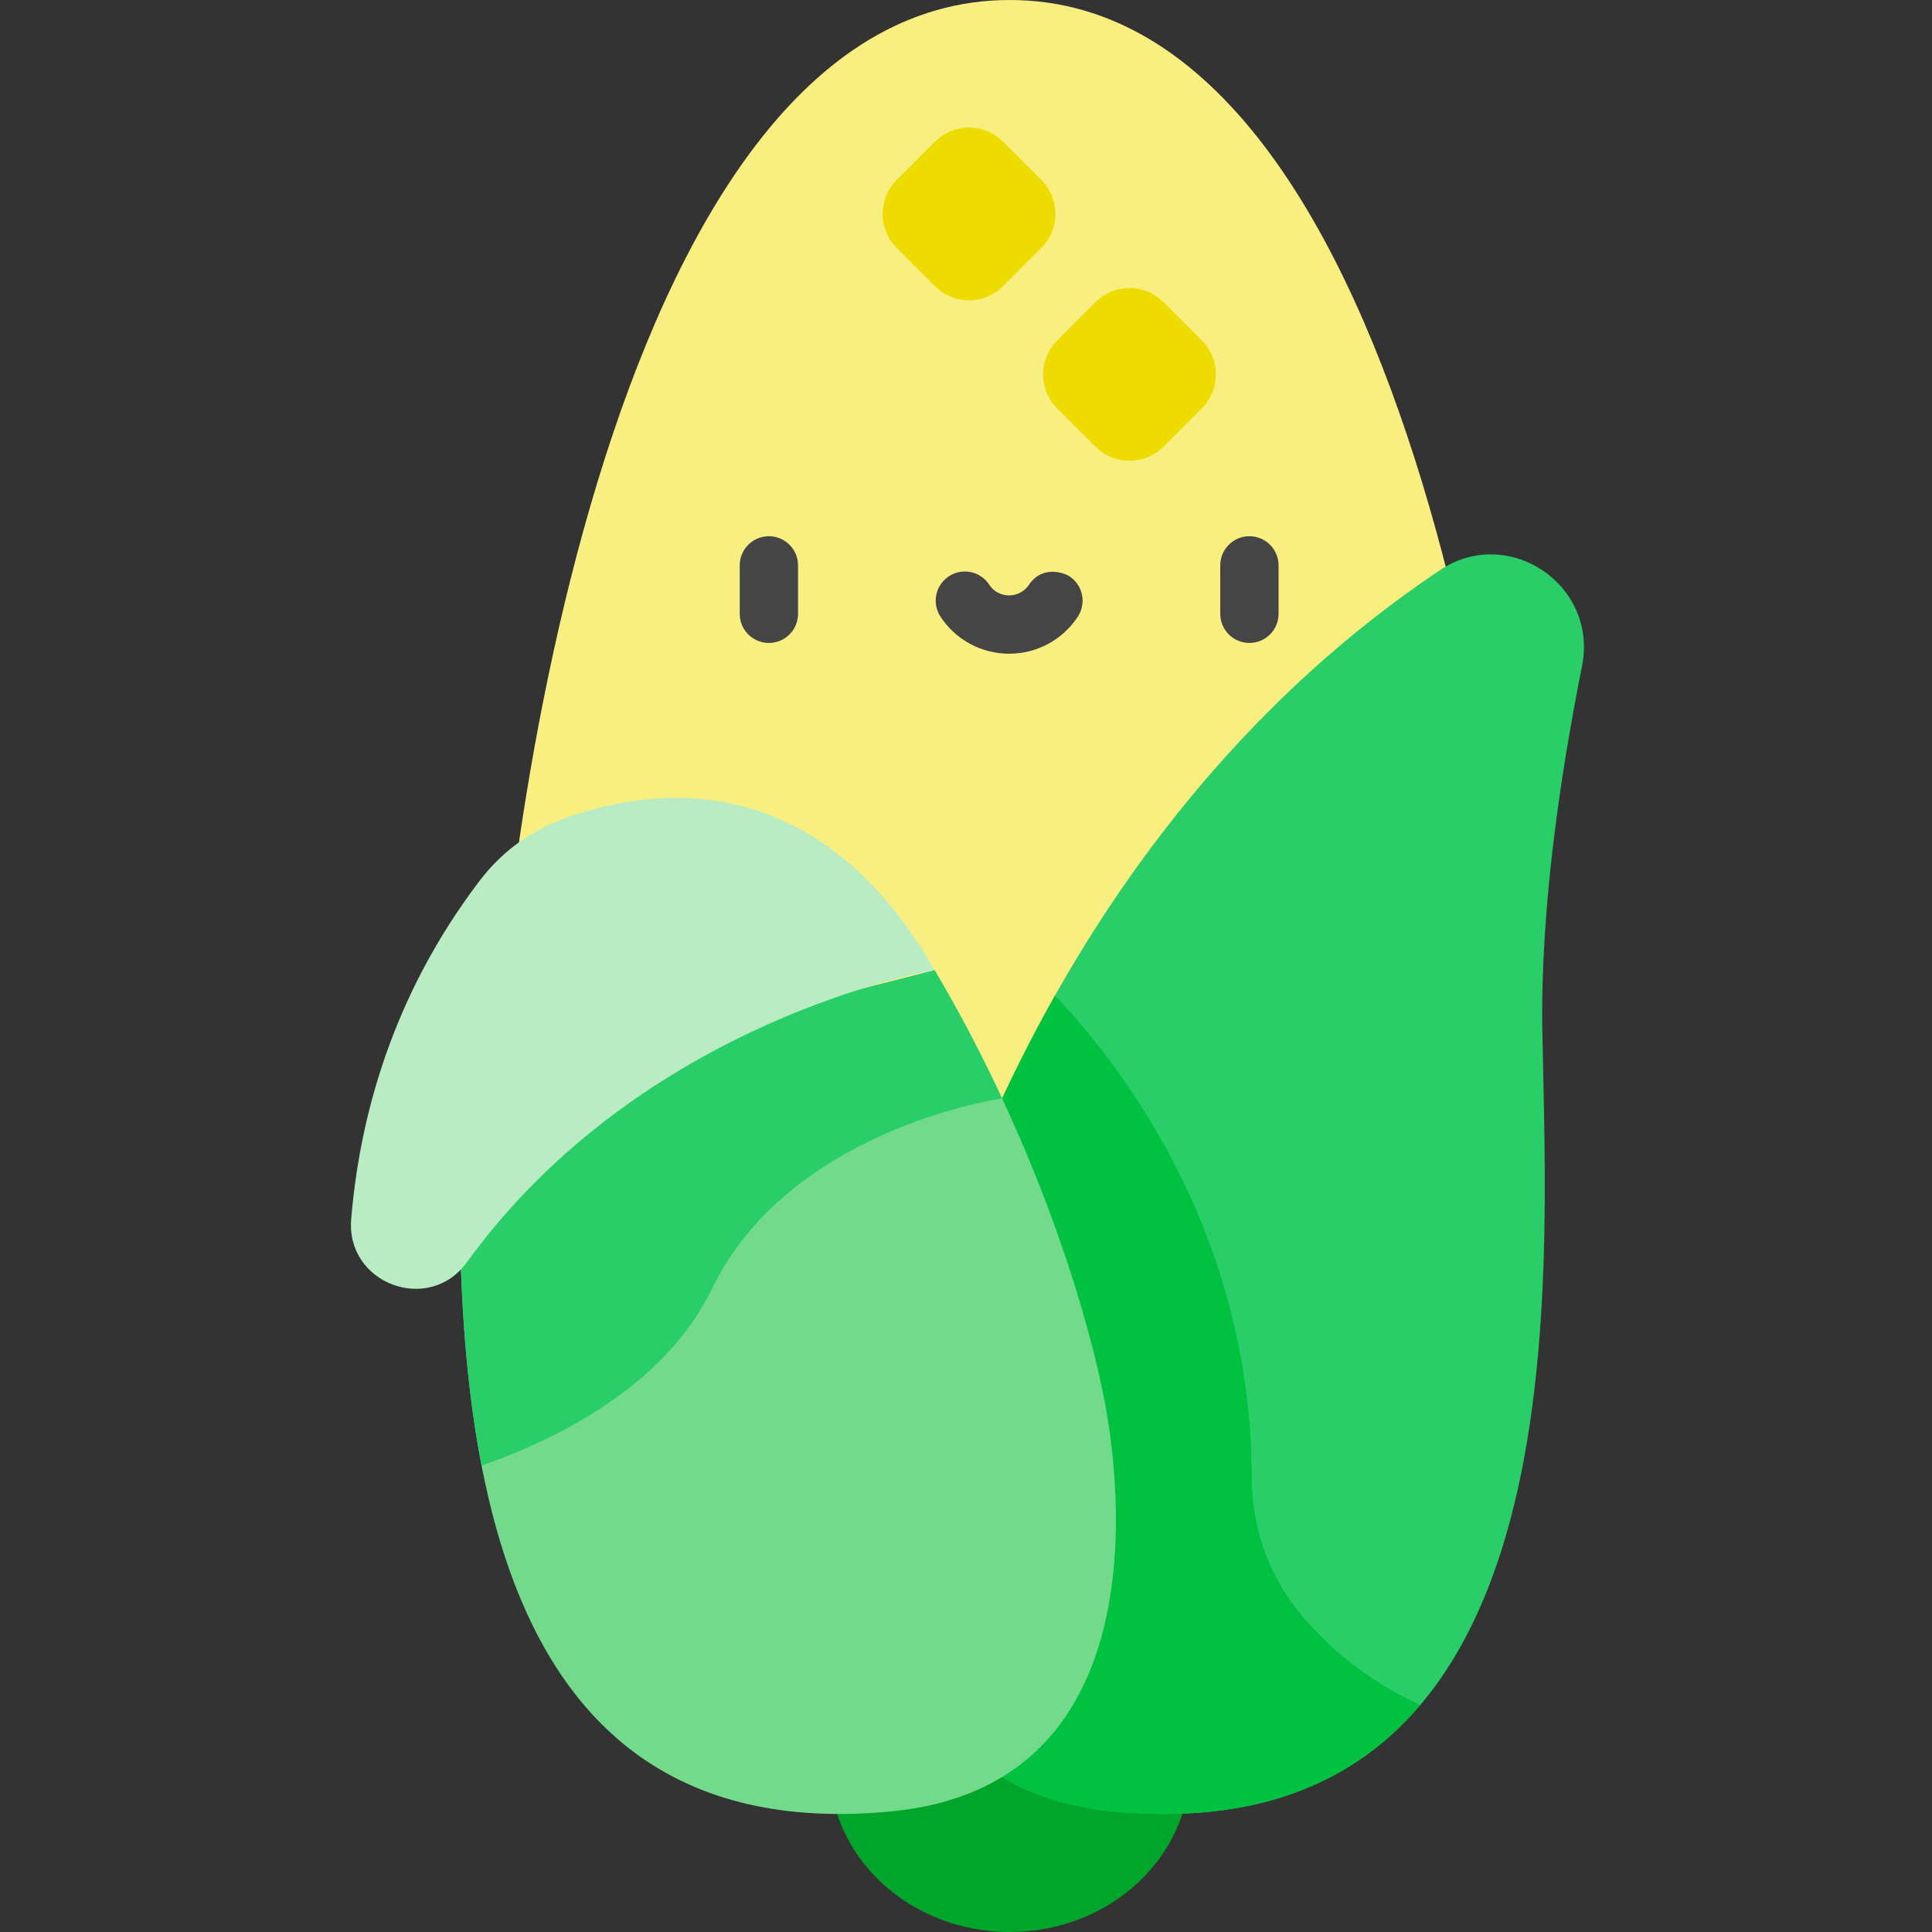 <svg height="512pt" viewBox="-93 0 512 512" width="512pt" xmlns="http://www.w3.org/2000/svg"><rect x="-93" y="0" width="512" height="512" fill="#333333" stroke="none"/><path d="m222.328 468.082c0-24.258-21.375-43.922-47.738-43.922-26.367 0-47.738 19.664-47.738 43.922 0 24.254 21.371 43.918 47.738 43.918 26.363 0 47.738-19.664 47.738-43.918zm0 0" fill="#00a62c"/><path d="m311.414 299.977c0 58.938-61.262 106.719-136.824 106.719-75.566 0-136.824-47.781-136.824-106.719s27.793-299.977 136.824-299.977 136.824 241.039 136.824 299.977zm0 0" fill="#f9ee80"/><path d="m146.25 367.383s26.043-138.312 142.301-216.254c18.172-12.184 41.969 3.852 37.711 25.316-5.578 28.102-11.066 63.762-10.523 96.672 1.129 68.219 11.266 219.078-113.887 206.91-81.184-7.895-55.602-112.645-55.602-112.645zm0 0" fill="#29ce69"/><path d="m283.375 451.852c-14.012-6.391-24.043-15.18-31.035-23.312-8.816-10.254-13.617-23.363-13.621-36.879-.031-66.41-36.504-111.496-52.16-127.793-31.25 55.434-40.309 103.516-40.309 103.516s-25.582 104.75 55.602 112.645c38.672 3.758 64.43-8.051 81.523-28.176zm0 0" fill="#00c140"/><path d="m198.906 367.383s-9.809-52.047-44.219-110.273l-125.602 32.086c-1.555 73.191-1.852 202.113 114.219 190.832 81.184-7.895 55.602-112.645 55.602-112.645zm0 0" fill="#73da8c"/><path d="m154.684 257.109-125.598 32.086c-.605 28.477-1.02 65.387 5.535 99.199 20.516-7.18 48.648-21.262 61.047-46.844 20.66-42.617 76.91-50.445 76.91-50.445-5.051-10.836-10.973-22.293-17.895-33.996zm0 0" fill="#29ce69"/><path d="m154.688 257.109s-77.121 12.727-123.973 77.422c-10.051 13.879-32.059 5.668-30.648-11.41 2.215-26.863 10.812-59.191 34.047-89.723 5.438-7.145 12.699-12.746 21.082-15.969 22.25-8.555 67.391-16.289 99.492 39.68zm0 0" fill="#b9ecc2"/><path d="m154.828 75.867-10.199-10.195c-4.957-4.961-4.957-12.996 0-17.953l10.199-10.199c4.957-4.957 12.996-4.957 17.953 0l10.195 10.199c4.961 4.957 4.961 12.992 0 17.953l-10.195 10.195c-4.957 4.957-12.996 4.957-17.953 0zm0 0" fill="#eedb00"/><path d="m197.355 118.395-10.199-10.195c-4.957-4.957-4.957-12.996 0-17.953l10.199-10.199c4.957-4.957 12.996-4.957 17.953 0l10.199 10.199c4.957 4.957 4.957 12.996 0 17.953l-10.199 10.195c-4.957 4.957-12.996 4.957-17.953 0zm0 0" fill="#eedb00"/><g fill="#454545"><path d="m238.105 170.387c-4.266 0-7.727-3.461-7.727-7.727v-12.828c0-4.266 3.461-7.727 7.727-7.727 4.27 0 7.727 3.461 7.727 7.727v12.828c0 4.27-3.457 7.727-7.727 7.727zm0 0"/><path d="m110.762 170.387c-4.266 0-7.727-3.461-7.727-7.727v-12.828c0-4.266 3.461-7.727 7.727-7.727 4.27 0 7.727 3.461 7.727 7.727v12.828c0 4.27-3.457 7.727-7.727 7.727zm0 0"/><path d="m179.711 154.941c-1.73 2.543-4.254 2.848-5.277 2.848-1.023 0-3.59-.277-5.277-2.848-2.344-3.566-7.133-4.559-10.699-2.215-3.566 2.344-4.559 7.133-2.215 10.699 4.035 6.148 10.836 9.816 18.191 9.816 7.355 0 14.156-3.668 18.195-9.816 2.34-3.566 1.348-8.355-2.219-10.699-1.305-.859-7.086-3.082-10.699 2.215zm0 0"/></g></svg>